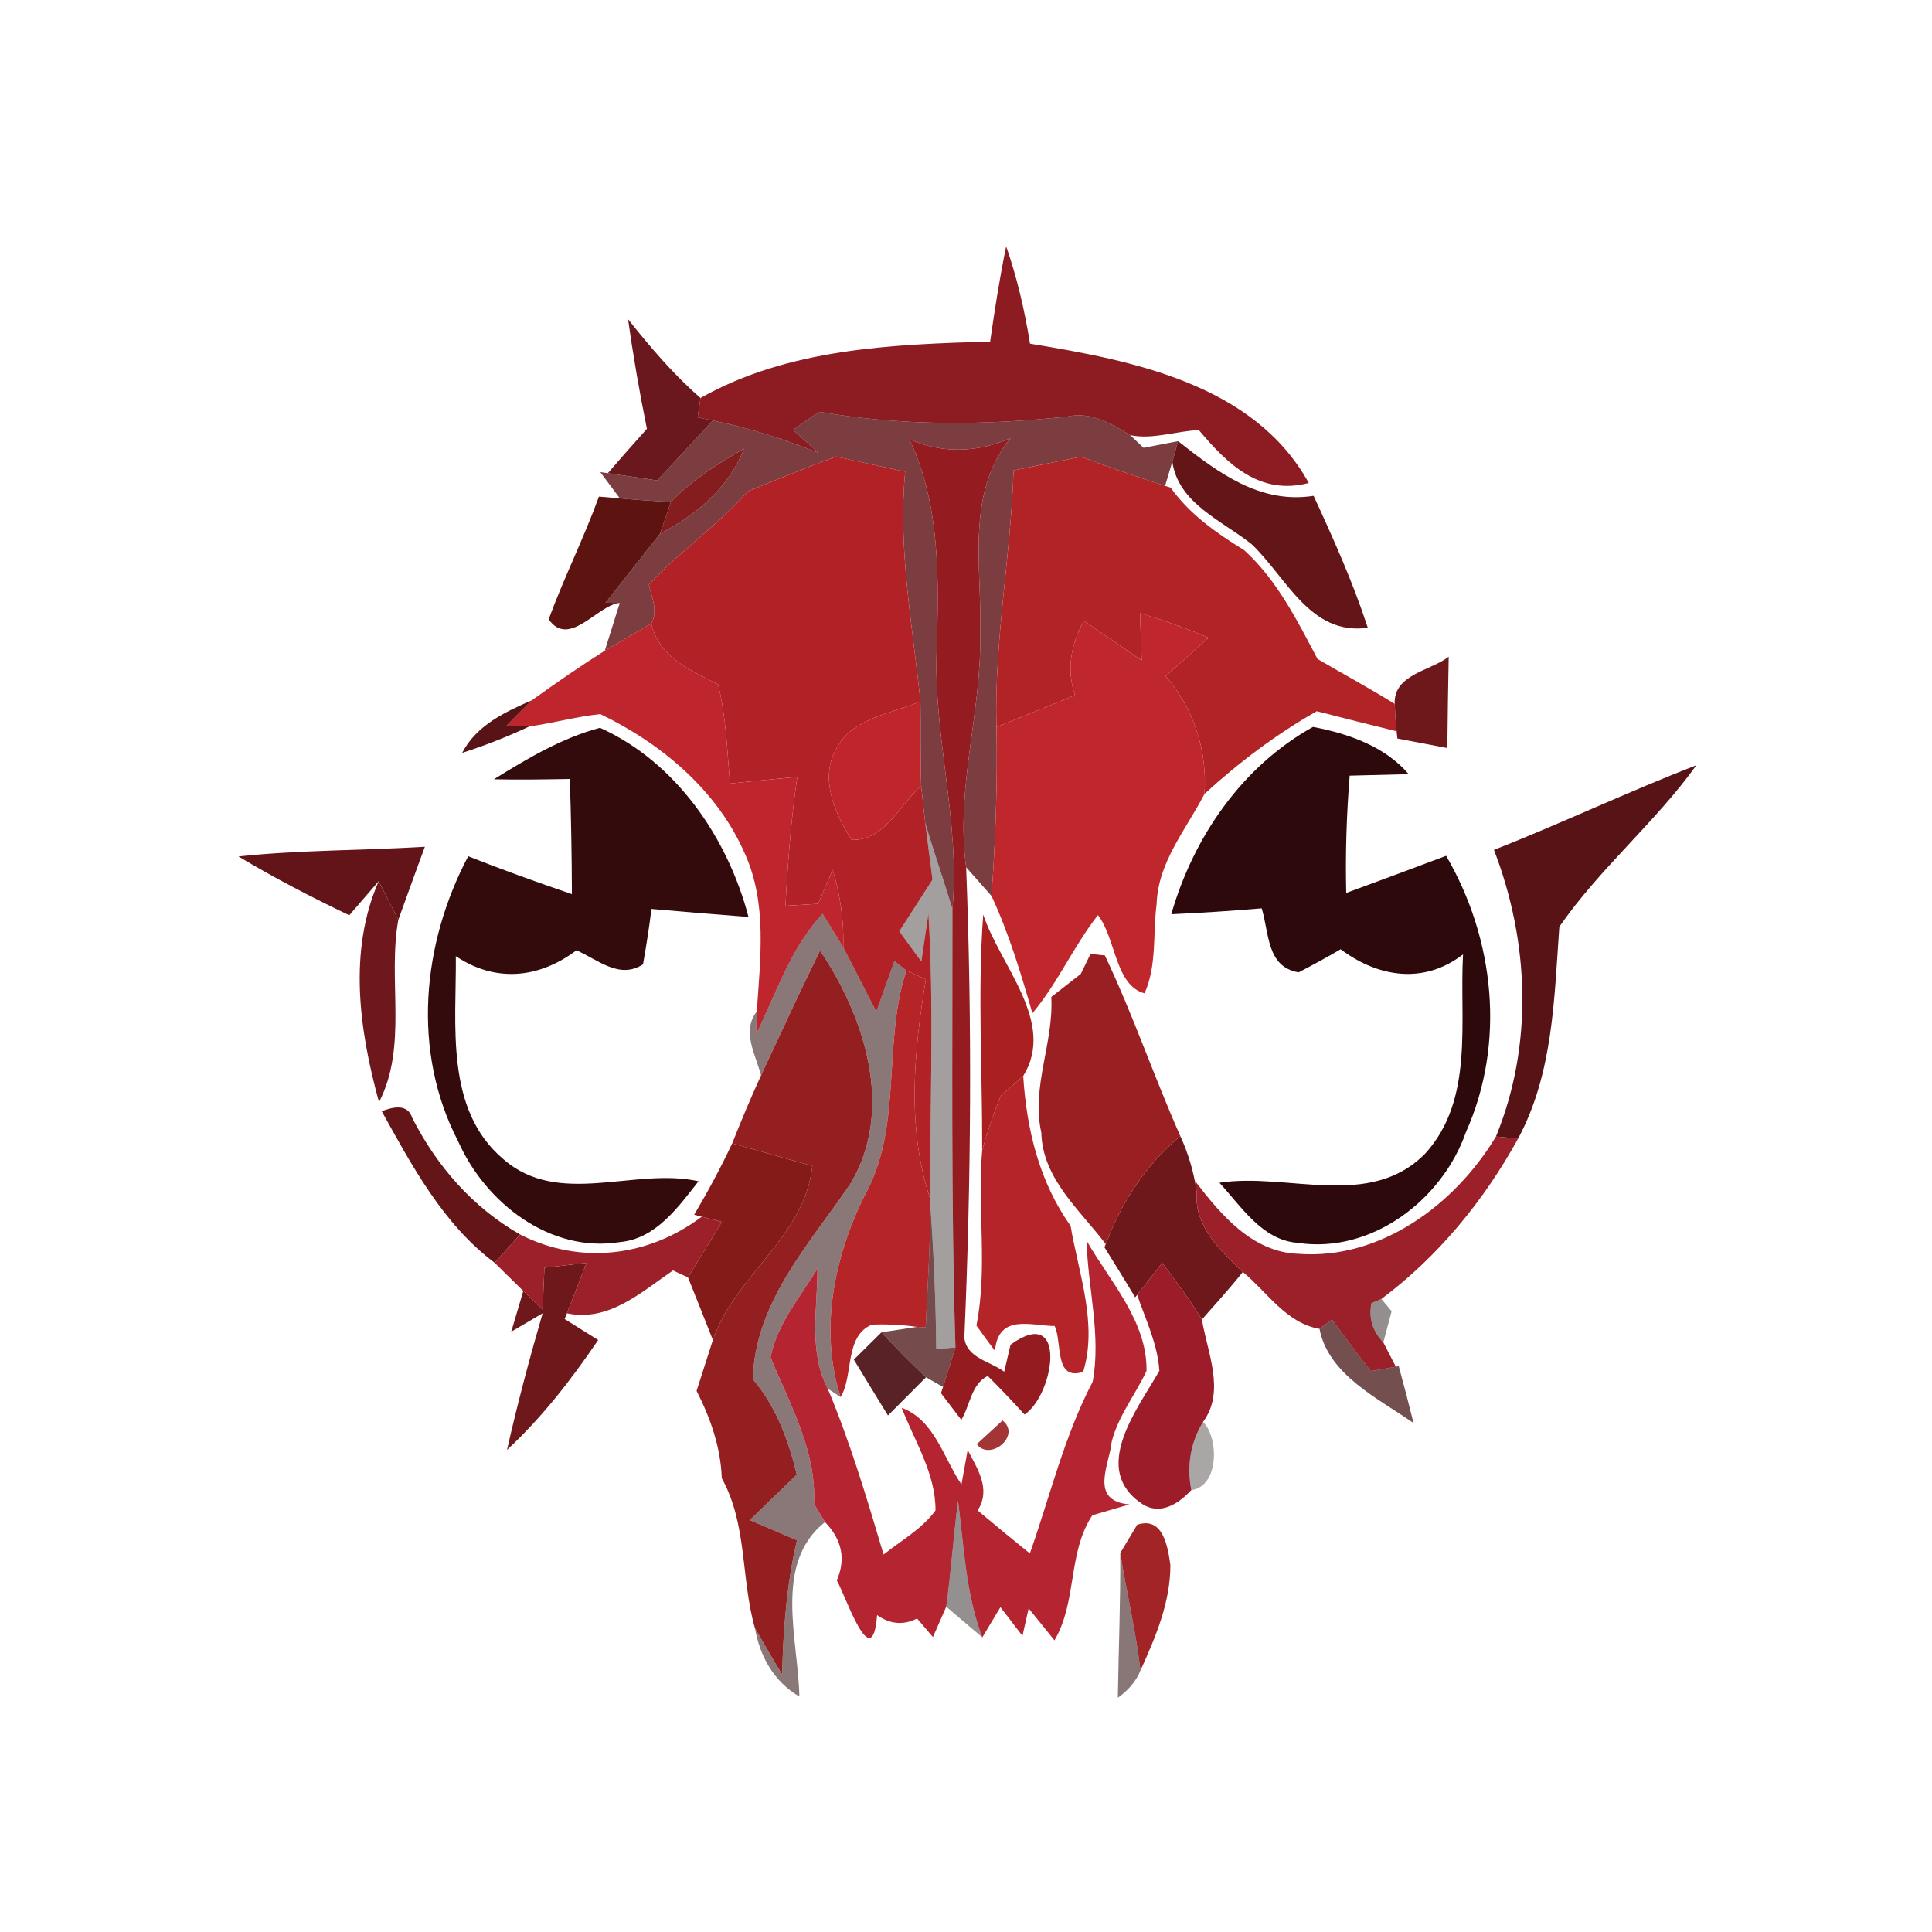 <svg width="128pt" height="128pt" viewBox="0 0 128 128" xmlns="http://www.w3.org/2000/svg">
    <path fill="#8c1c21" d="M66.66 16.32c.73 2.1 1.23 4.26 1.58 6.45 6.77 1.11 14.84 2.67 18.47 9.23-3.26.85-5.39-1.26-7.28-3.5-1.52.05-3.03.64-4.55.33-1.27-.77-2.62-1.58-4.17-1.23-5.47.59-11 .63-16.44-.32-.43.3-1.3.9-1.73 1.2L54.22 30c-2.27-.9-4.6-1.66-7-2.14l-1-.21c.05-.32.14-.96.19-1.28 5.82-3.29 12.68-3.55 19.19-3.74.3-2.11.63-4.22 1.06-6.31z"/>
    <path fill="#6a181d" d="M41.61 21.15c1.47 1.85 3.01 3.66 4.8 5.22-.05.32-.14.96-.19 1.28l1 .21c-1.22 1.33-2.45 2.65-3.68 3.97l-3.27-.48c.85-.99 1.72-1.97 2.59-2.94-.49-2.41-.91-4.83-1.25-7.26z"/>
    <path fill="#5e1316" opacity=".82" d="M54.27 27.28c5.44.95 10.97.91 16.44.32 1.55-.35 2.9.46 4.17 1.23l.88.84 2.29-.44-.38 1.36-.48 1.6c-1.87-.6-3.73-1.24-5.57-1.93-1.49.3-2.98.6-4.47.91-.18 5.68-1.29 11.3-1.13 17 .07 3.73-.06 7.47-.33 11.19-.42-.47-1.26-1.43-1.68-1.9-.72-5.19 1.03-10.27.93-15.44.14-4.37-1.01-9.29 2.01-12.99-2.18.96-4.51 1.04-6.7.07 2.06 4.36 1.95 9.24 1.81 13.94-.23 5.77 1.57 11.41 1.04 17.19-.57-1.91-1.23-3.79-1.8-5.7-.07-.62-.21-1.86-.27-2.47-.06-1.87-.02-3.73-.05-5.59-.52-5.06-1.5-10.11-1.01-15.22-1.53-.33-3.06-.66-4.59-1-1.96.75-3.91 1.5-5.84 2.31-1.99 2.26-4.51 3.96-6.55 6.18.18.83.63 1.74.16 2.57-1.03.6-2.05 1.2-3.08 1.8.25-.79.74-2.37.99-3.16l-.94-.02 3.61-4.57c2.42-1.26 4.54-3.02 5.56-5.63-1.74.99-3.44 2.08-4.84 3.52-1.13-.05-2.26-.13-3.38-.23-.32-.43-.97-1.3-1.3-1.74l.5.07 3.27.48c1.23-1.32 2.46-2.64 3.68-3.97 2.4.48 4.73 1.24 7 2.14l-1.68-1.52c.43-.3 1.3-.9 1.73-1.2z"/>
    <path fill="#941c21" d="M60.25 29.1c2.19.97 4.52.89 6.7-.07-3.02 3.7-1.87 8.62-2.01 12.99.1 5.17-1.65 10.25-.93 15.44.4 10.37.33 20.8-.12 31.17.15 1.36 1.75 1.57 2.64 2.25l.42-1.79c3.78-2.73 2.94 3.26.93 4.63-.79-.87-1.61-1.73-2.44-2.56-1.1.54-1.17 1.96-1.75 2.91l-1.35-1.77.14-.41c.2-.65.62-1.97.82-2.62-.3-9.68-.19-19.36-.2-29.04.53-5.78-1.27-11.42-1.04-17.19.14-4.7.25-9.58-1.81-13.94z"/>
    <path fill="#851d1f" d="M44.45 33.25c1.4-1.44 3.1-2.53 4.84-3.52-1.02 2.61-3.14 4.37-5.56 5.63l.72-2.11z"/>
    <path fill="#b22126" d="M55.38 30.25c1.53.34 3.06.67 4.59 1-.49 5.11.49 10.16 1.01 15.22-1.94.83-4.55 1.08-5.6 3.18-1.09 1.98-.05 4.27 1.04 5.99 2.16.09 3.19-2.32 4.61-3.58.06.61.2 1.85.27 2.47l.48 3.75c-.73 1.14-1.46 2.28-2.2 3.42.49.67.97 1.34 1.46 2l.47-3.17c.38 6.29.1 12.59.11 18.88-1.56-4.72-1.07-9.72-.28-14.53-.32-.15-.97-.44-1.29-.58-.2-.16-.6-.47-.79-.63l-1.2 3.35c-.75-1.41-1.44-2.84-2.19-4.25.05-1.75-.2-3.48-.7-5.15-.24.56-.73 1.69-.97 2.26-.54.03-1.62.1-2.16.13.15-2.86.37-5.71.78-8.54-1.48.14-2.97.29-4.45.44-.21-2.2-.25-4.43-.8-6.57-1.84-.95-3.89-1.76-4.42-4.03.47-.83.02-1.74-.16-2.57 2.04-2.22 4.56-3.92 6.55-6.18 1.93-.81 3.88-1.56 5.84-2.31z"/>
    <path fill="#b22326" d="M67.15 31.17c1.49-.31 2.98-.61 4.47-.91 1.84.69 3.7 1.33 5.57 1.93l.37.12c1.27 1.78 3.04 3.01 4.87 4.14 2.17 1.97 3.51 4.65 4.86 7.21 1.7.99 3.44 1.94 5.11 2.97.02.23.04.68.05.91l.08.91c-1.77-.43-3.53-.88-5.29-1.33-2.69 1.53-5.16 3.39-7.44 5.48.2-2.85-.7-5.63-2.57-7.8.95-.85 1.89-1.7 2.84-2.55-1.48-.62-3-1.17-4.54-1.63.03 1.05.07 2.1.11 3.14-1.27-.88-2.55-1.76-3.83-2.63-.86 1.55-1.17 3.23-.59 4.93-1.73.71-3.46 1.41-5.2 2.11-.16-5.7.95-11.32 1.13-17z"/>
    <g fill="#631518">
        <path d="M78.05 29.23c2.63 2.06 5.4 4.18 8.98 3.62 1.32 2.86 2.61 5.74 3.59 8.74-3.82.54-5.39-3.35-7.69-5.53-1.94-1.56-4.86-2.69-5.26-5.47l.38-1.36zM25.29 73.62c.74-.28 1.72-.53 2.03.46 1.63 3.19 4 5.92 7.14 7.71-.42.47-1.27 1.4-1.69 1.87-3.4-2.54-5.46-6.4-7.48-10.04z"/>
    </g>
    <path fill="#5d1410" d="M41.07 33.02c1.12.1 2.25.18 3.38.23l-.72 2.11-3.61 4.57.94.02c-1.45.1-3.35 3.03-4.71 1.08 1.01-2.75 2.33-5.37 3.33-8.13l1.39.12z"/>
    <path fill="#c0272c" d="M71.81 41.13c1.28.87 2.56 1.75 3.83 2.63-.04-1.04-.08-2.09-.11-3.14 1.54.46 3.06 1.01 4.54 1.63-.95.85-1.89 1.7-2.84 2.55 1.87 2.17 2.77 4.95 2.57 7.8-1.21 2.35-3.09 4.53-3.17 7.3-.26 1.97.03 4.05-.8 5.91-1.96-.52-1.9-3.67-3.09-5.18-1.61 2.06-2.66 4.49-4.34 6.5-.76-2.63-1.55-5.27-2.71-7.77.27-3.72.4-7.46.33-11.19 1.74-.7 3.47-1.4 5.2-2.11-.58-1.7-.27-3.38.59-4.93z"/>
    <path fill="#be252c" d="M40.07 43.11c1.03-.6 2.05-1.2 3.08-1.8.53 2.27 2.58 3.08 4.42 4.03.55 2.14.59 4.37.8 6.57 1.48-.15 2.97-.3 4.45-.44-.41 2.83-.63 5.68-.78 8.54.54-.03 1.62-.1 2.16-.13.24-.57.73-1.7.97-2.26.5 1.67.75 3.4.7 5.15-.34-.55-1.03-1.67-1.37-2.23-2.11 2.25-3.07 5.25-4.4 7.97l.04-1.5c.23-3.49.7-7.16-.79-10.45-1.82-4.19-5.53-7.3-9.58-9.25-1.59.17-3.13.6-4.7.82l-1.54-.02c.42-.43 1.28-1.29 1.7-1.71 1.59-1.14 3.19-2.25 4.84-3.29z"/>
    <g fill="#6e181b">
        <path d="M92.4 46.63c-.07-1.96 2.37-2.18 3.58-3.12-.04 2.02-.07 4.04-.09 6.05-1.11-.21-2.21-.42-3.31-.63l-.05-.48-.08-.91c-.01-.23-.03-.68-.05-.91zM73.26 82.43c1.03-2.77 2.65-5.26 4.94-7.16.54 1.18.9 2.4 1.08 3.68-.16 2.32 1.53 3.85 3.06 5.32-.86 1.09-1.8 2.11-2.71 3.15-.8-1.3-1.71-2.53-2.63-3.75-.42.53-1.24 1.59-1.66 2.12l-.13.16c-.67-1.11-1.35-2.22-2.04-3.32l.09-.2zM36.07 83.99l2.79-.32c-.43 1.11-.86 2.22-1.3 3.34-.03.09-.11.28-.15.38l2.22 1.39c-1.77 2.61-3.72 5.13-6.04 7.28.69-3.04 1.49-6.06 2.36-9.05l-2.08 1.22c.2-.68.6-2.02.8-2.7.43.41.85.82 1.28 1.23l.12-2.77z"/>
    </g>
    <g fill="#581316">
        <path d="M30.62 49.88c.94-1.82 2.83-2.71 4.61-3.48-.42.42-1.28 1.28-1.7 1.71l1.54.02c-1.45.68-2.93 1.26-4.45 1.75zM98.98 56.31c4.51-1.78 8.89-3.86 13.41-5.61-2.74 3.81-6.41 6.84-9.08 10.7-.34 4.76-.41 9.71-2.73 14.03l-1.47-.13c2.49-6.07 2.21-12.91-.13-18.99z"/>
    </g>
    <path fill="#c0252c" d="M55.38 49.65c1.05-2.1 3.66-2.35 5.6-3.18.03 1.86-.01 3.72.05 5.59-1.42 1.26-2.45 3.67-4.61 3.58-1.09-1.72-2.13-4.01-1.04-5.99z"/>
    <path fill="#340b0d" d="M32.72 51.63c2.21-1.37 4.5-2.74 7.03-3.41 5.03 2.26 8.46 7.28 9.84 12.53-2.14-.16-4.28-.34-6.43-.53-.15 1.23-.34 2.45-.56 3.67-1.57 1.02-3-.32-4.41-.93-2.48 1.87-5.37 2.15-7.99.39.04 4.54-.75 10.16 3.15 13.45 3.68 3.21 8.66.52 12.93 1.46-1.35 1.72-2.83 3.81-5.2 4.03-4.64.75-8.92-2.6-10.73-6.68-3.08-5.95-2.4-13.07.67-18.88 2.27.9 4.56 1.72 6.87 2.51-.01-2.54-.05-5.09-.14-7.63-1.68.03-3.35.06-5.03.02z"/>
    <path fill="#2e090b" d="M77.6 60.57c1.47-5.11 4.69-9.8 9.39-12.41 2.32.44 4.76 1.28 6.34 3.13-.98.03-2.93.07-3.91.1-.21 2.58-.29 5.18-.23 7.77 2.21-.81 4.42-1.63 6.62-2.46 3.22 5.53 3.95 12.4 1.31 18.31-1.57 4.5-6.27 8.08-11.16 7.33-2.34-.18-3.73-2.42-5.17-3.98 4.53-.7 9.96 1.81 13.64-1.94 3.26-3.59 2.25-8.77 2.5-13.19-2.58 1.99-5.6 1.54-8.11-.34-.91.54-1.84 1.04-2.78 1.53-2.14-.35-1.95-2.64-2.45-4.24-2 .17-4 .3-5.99.39z"/>
    <path fill="#0e0303" opacity=".38" d="M61.3 54.53c.57 1.91 1.23 3.79 1.8 5.7.01 9.68-.1 19.36.2 29.04l-1.27.11c-.03-3.17-.17-6.34-.39-9.5l-.02-.47c-.01-6.29.27-12.59-.11-18.88l-.47 3.17c-.49-.66-.97-1.33-1.46-2 .74-1.14 1.47-2.28 2.2-3.42l-.48-3.75z"/>
    <path fill="#631418" d="M15.8 56.74c4.1-.43 8.23-.39 12.35-.64-.6 1.61-1.17 3.22-1.76 4.84-.32-.64-.97-1.92-1.3-2.56-.49.56-1.46 1.7-1.95 2.26-2.5-1.2-4.97-2.47-7.34-3.9z"/>
    <path fill="#6e181d" d="M25.09 58.38c.33.64.98 1.92 1.3 2.56-.72 3.99.64 8.37-1.28 12.08-1.3-4.75-2.06-9.97-.02-14.64z"/>
    <path fill="#2a090a" opacity=".55" d="M50.1 68.51c1.33-2.72 2.29-5.72 4.4-7.97.34.56 1.03 1.68 1.37 2.23.75 1.41 1.44 2.84 2.19 4.25l1.2-3.35c.19.16.59.47.79.63-1.61 4.9-.2 10.39-2.81 14.99-2 4.08-2.96 8.85-1.55 13.27-.21-.14-.64-.42-.85-.56-1.29-2.47-.68-5.31-.68-7.95-1.14 1.88-2.68 3.66-3.11 5.88 1.29 3.14 3.05 6.19 2.88 9.71.24.4.48.79.73 1.2-3.45 2.73-1.77 7.79-1.7 11.56-1.7-1-2.61-2.65-2.95-4.55.59 1.04 1.19 2.07 1.81 3.09.07-2.99.3-5.97.98-8.89-1.04-.45-2.08-.89-3.12-1.34 1.03-1.01 2.07-2.01 3.11-3.01-.55-2.28-1.37-4.51-2.91-6.32.13-5.13 3.78-8.99 6.48-12.98 2.92-4.92.93-11.03-2.03-15.42-1.35 2.74-2.62 5.51-3.91 8.27-.35-1.37-1.31-2.92-.28-4.24l-.04 1.5z"/>
    <path fill="#aa2021" d="M65.14 60.59c1.12 3.4 4.85 7.14 2.65 10.7-.37.33-1.12.99-1.49 1.32-.48 1.17-.89 2.37-1.23 3.6.02-5.21-.31-10.42.07-15.62z"/>
    <path fill="#9a1f23" d="M72.25 63.2c.24.03.72.07.95.1 1.86 3.91 3.25 8.02 5 11.97-2.29 1.9-3.91 4.39-4.94 7.16-1.71-2.27-4.19-4.32-4.27-7.39-.68-3.04.83-5.94.66-8.99.48-.38 1.46-1.14 1.95-1.52.16-.33.49-.99.65-1.33z"/>
    <path fill="#941f21" d="M50.42 71.25c1.29-2.76 2.56-5.53 3.91-8.27 2.96 4.39 4.95 10.5 2.03 15.42-2.7 3.99-6.35 7.85-6.48 12.98 1.54 1.81 2.36 4.04 2.91 6.32-1.04 1-2.08 2-3.11 3.01 1.04.45 2.08.89 3.12 1.34-.68 2.92-.91 5.9-.98 8.89-.62-1.02-1.22-2.05-1.81-3.09-.93-3.27-.49-6.85-2.19-9.91-.07-2.05-.75-3.98-1.67-5.79.27-.84.81-2.52 1.08-3.37 1.46-4.29 6.09-6.82 6.59-11.53l-5.31-1.5c.6-1.51 1.23-3.02 1.91-4.5z"/>
    <path fill="#b52426" d="M60.05 64.3c.32.14.97.43 1.29.58-.79 4.81-1.28 9.81.28 14.53l.02.47c-.01 2.69-.19 5.37-.31 8.06l-.58-.03c-.99-.14-1.98-.19-2.98-.15-1.84.75-1.21 3.42-2.08 4.8-1.41-4.42-.45-9.19 1.55-13.27 2.61-4.6 1.2-10.09 2.81-14.99z"/>
    <path fill="#9a2526" opacity=".94" d="M76.36 67.13c.32.3.32.3 0 0z"/>
    <path fill="#b52429" d="M66.3 72.61c.37-.33 1.12-.99 1.49-1.32.23 3.56 1.06 6.99 3.14 9.93.53 3.14 1.81 6.52.83 9.67-1.94.63-1.37-1.98-1.89-3.04-1.47.01-3.74-.87-3.95 1.65-.42-.56-.83-1.11-1.23-1.68.76-3.84.05-7.75.38-11.61.34-1.23.75-2.43 1.23-3.6z"/>
    <g fill="#9c2029">
        <path d="M99.11 75.3l1.47.13c-2.26 4.11-5.3 7.82-9.06 10.63l-.66.28c-.19.98.07 1.85.79 2.6l.83 1.61c-.41.07-1.24.22-1.66.29-.89-1.11-1.72-2.26-2.57-3.41-.21.16-.63.46-.83.61-2.2-.37-3.48-2.45-5.08-3.77-1.53-1.47-3.22-3-3.06-5.32l-.11-.71c1.72 2.24 3.79 4.73 6.87 4.83 5.44.4 10.37-3.28 13.07-7.77zM34.46 81.79c3.98 2.03 8.5 1.48 12.03-1.18.34.09 1.01.26 1.34.34-.75 1.23-1.5 2.46-2.25 3.68-.25-.11-.74-.34-.99-.46-2.1 1.43-4.25 3.43-7.03 2.84.44-1.12.87-2.23 1.3-3.34l-2.79.32-.12 2.77c-.43-.41-.85-.82-1.28-1.23-.48-.47-1.43-1.4-1.9-1.87.42-.47 1.27-1.4 1.69-1.87z"/>
    </g>
    <path fill="#841b18" d="M45.99 80.48c.91-1.54 1.76-3.11 2.52-4.73l5.31 1.5c-.5 4.71-5.13 7.24-6.59 11.53-.54-1.38-1.1-2.77-1.65-4.15.75-1.22 1.5-2.45 2.25-3.68-.33-.08-1-.25-1.34-.34l-.5-.13z"/>
    <path fill="#470f10" opacity=".75" d="M61.33 87.94c.12-2.69.3-5.37.31-8.06.22 3.16.36 6.33.39 9.5l1.27-.11c-.2.65-.62 1.97-.82 2.62l-1.13-.64c-1.02-.96-2-1.95-2.95-2.98.58-.09 1.76-.27 2.35-.36l.58.03z"/>
    <path fill="#9c1c29" d="M75.34 85.79c.42-.53 1.24-1.59 1.66-2.12.92 1.22 1.83 2.45 2.63 3.75.36 2.21 1.57 4.75.08 6.78-.84 1.35-1.1 2.97-.78 4.52-.82.88-2.03 1.7-3.24.93-3.49-2.3-.33-6.28 1.12-8.83-.11-1.77-.91-3.39-1.47-5.03z"/>
    <path fill="#b52431" d="M51.05 89.93c.43-2.22 1.97-4 3.11-5.88 0 2.64-.61 5.48.68 7.95 1.49 3.57 2.6 7.28 3.7 10.99 1.17-.93 2.54-1.69 3.44-2.92.01-2.46-1.39-4.59-2.24-6.8 2.18.81 2.77 3.33 3.96 5.08l.41-2.29c.62 1.22 1.58 2.59.66 4.01 1.14.96 2.3 1.91 3.46 2.85 1.34-3.8 2.28-7.78 4.16-11.37.58-3.08-.33-6.26-.4-9.35 1.53 2.68 4.03 5.34 3.97 8.63-.74 1.58-1.88 2.98-2.31 4.7-.14 1.49-1.53 3.9 1.18 4.14-.61.18-1.84.54-2.46.72-1.65 2.5-.99 5.7-2.51 8.29l-.3-.38c-.36-.44-1.06-1.31-1.41-1.74l-.41 1.82c-.36-.48-1.1-1.43-1.46-1.9l-1.2 2c-1.1-2.9-1.21-6.01-1.61-9.05-.3 2.34-.46 4.69-.78 7.02-.22.5-.66 1.51-.88 2.01-.26-.31-.79-.92-1.05-1.23-.92.47-1.82.37-2.65-.23-.32 4.12-2.1-1.34-2.67-2.29.61-1.41.35-2.7-.78-3.87-.25-.41-.49-.8-.73-1.2.17-3.52-1.59-6.57-2.88-9.71z"/>
    <path fill="#160505" opacity=".45" d="M90.86 86.34l.66-.28.68.81c-.14.52-.41 1.55-.55 2.07-.72-.75-.98-1.62-.79-2.6z"/>
    <path fill="#400e10" opacity=".73" d="M88.25 87.43c.85 1.15 1.68 2.3 2.57 3.41.42-.07 1.25-.22 1.66-.29l.19-.04c.34 1.25.67 2.51.98 3.77-2.35-1.64-5.64-3.19-6.23-6.24.2-.15.62-.45.83-.61z"/>
    <path fill="#4d1317" opacity=".93" d="M56.57 90.08c.45-.45 1.37-1.36 1.83-1.81.95 1.03 1.93 2.02 2.95 2.98-.84.84-1.68 1.69-2.52 2.53-.76-1.23-1.51-2.47-2.26-3.7z"/>
    <path fill="#992223" opacity=".91" d="M64.71 95.68c.43-.39 1.28-1.18 1.71-1.57 1.27 1-.83 2.73-1.71 1.57z"/>
    <path fill="#0c0202" opacity=".35" d="M78.93 98.72c-.32-1.55-.06-3.17.78-4.52 1.09 1.13 1.02 4.31-.78 4.52z"/>
    <path fill="#0f0404" opacity=".44" d="M63.47 99.43c.4 3.04.51 6.15 1.61 9.05l-2.39-2.03c.32-2.33.48-4.68.78-7.02z"/>
    <path fill="#a22427" d="M75.34 101.02c1.72-.58 2.03 1.46 2.2 2.66.01 2.47-.98 4.78-1.98 6.99-.31-2.62-.92-5.18-1.34-7.78.28-.47.84-1.41 1.12-1.87z"/>
    <path fill="#290909" opacity=".55" d="M74.22 102.89c.42 2.6 1.03 5.16 1.34 7.78-.28.7-.79 1.3-1.5 1.81.05-3.2.18-6.39.16-9.59z"/>
    <path fill="#311215" opacity=".66" d="M69.56 108.3l.3.38c-.07-.1-.23-.29-.3-.38z"/>
</svg>
